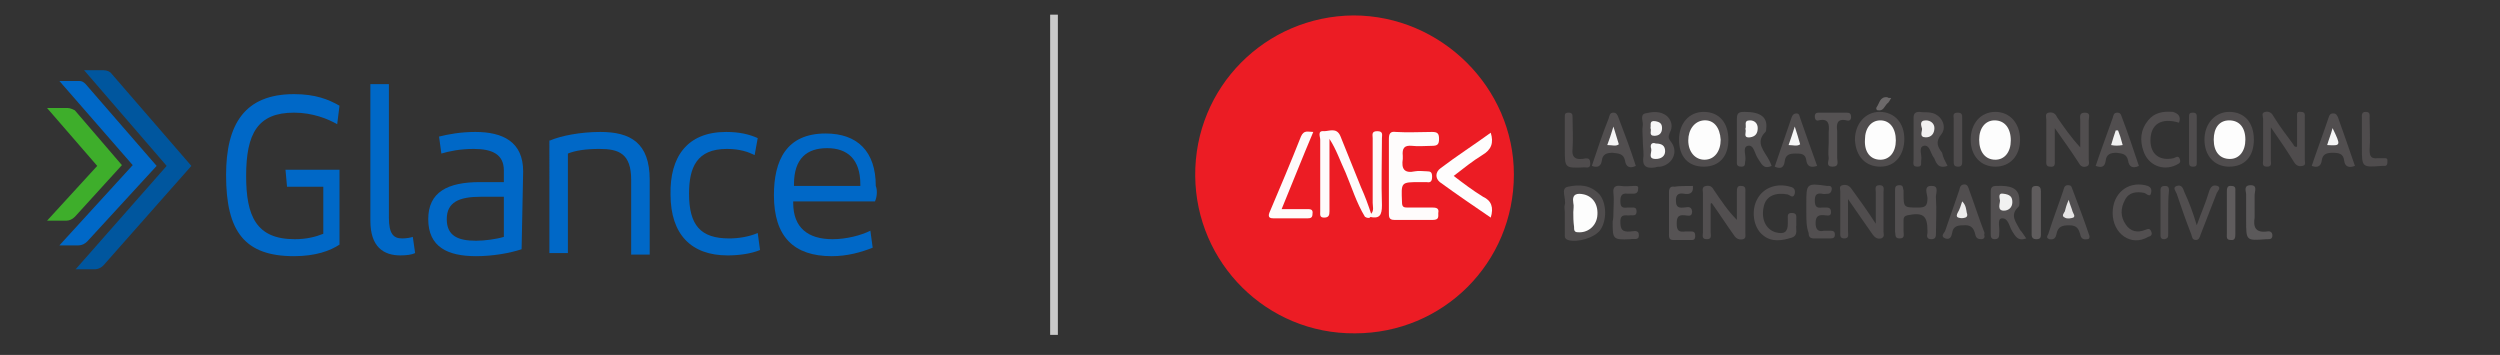 <?xml version="1.0" encoding="utf-8"?>
<!-- Generator: Adobe Illustrator 26.0.2, SVG Export Plug-In . SVG Version: 6.00 Build 0)  -->
<svg version="1.1" id="Layer_1" xmlns="http://www.w3.org/2000/svg" xmlns:xlink="http://www.w3.org/1999/xlink" x="0px" y="0px"
	 viewBox="0 0 324 46" style="enable-background:new 0 0 324 46;" xml:space="preserve">
<rect x="0" y="0" width="324" height="46" fill="#333333" stroke="none"/>
<style type="text/css">
	.st0{fill:none;stroke:#CACACA;}
	.st1{fill:#0068C7;}
	.st2{fill:#00569E;}
	.st3{fill:#3EAE2B;}
	.st4{fill:#EC1C24;}
	.st5{fill:#514E4F;}
	.st6{fill:#524F50;}
	.st7{fill:#504D4E;}
	.st8{fill:#4F4C4D;}
	.st9{fill:#535051;}
	.st10{fill:#525051;}
	.st11{fill:#565354;}
	.st12{fill:#514F50;}
	.st13{fill:#555253;}
	.st14{fill:#5B595A;}
	.st15{fill:#5F5C5D;}
	.st16{fill:#6C696A;}
	.st17{fill:#FEFCFC;}
	.st18{fill:#FEFBFB;}
	.st19{fill:#FEFDFD;}
	.st20{fill:#FEF9F9;}
	.st21{fill:#FDFDFD;}
	.st22{fill:#FAFAFA;}
	.st23{fill:#F7F7F7;}
	.st24{fill:#F1F1F1;}
	.st25{fill:#F2F1F1;}
	.st26{fill:#EDECEC;}
	.st27{fill:#F6F6F6;}
	.st28{fill:#F2F2F2;}
	.st29{fill:#F5F5F5;}
	.st30{fill:#E6E5E5;}
</style>
<line class="st0" x1="136.6" y1="1.9" x2="136.6" y2="43.4"/>
<g>
	<path class="st1" d="M37,22h7v9.7c-1.2,0.8-3.1,1.5-5.9,1.5c-6.4,0-8.8-3.2-8.8-10.5c0-6.6,2.4-10.5,8.8-10.5
		c2.8,0,4.5,0.7,5.9,1.5l-0.3,2.4c-1.2-0.7-3.2-1.5-5.6-1.5c-4.7,0-6.2,2.7-6.2,8.2c0,5.2,1.3,8.2,6.3,8.2c1.5,0,2.7-0.3,3.7-0.7
		v-6.1h-4.7L37,22L37,22z"/>
	<path class="st1" d="M48,10.9h2.4v17.3c0,2.1,0.6,2.7,1.7,2.7c0.6,0,1.1-0.1,1.4-0.2l0.3,2.1c-0.4,0.2-1.1,0.3-1.9,0.3
		c-2.2,0-3.9-1.1-3.9-4.5L48,10.9L48,10.9z"/>
	<path class="st1" d="M67.6,32.3c-1.5,0.5-3.7,0.9-5.9,0.9c-3.7,0-6.2-1.2-6.2-4.8c0-3.5,2.5-4.8,6.7-4.8h3.1v-1.5
		c0-2.1-1.5-2.8-3.9-2.8c-1.8,0-3.2,0.3-4.2,0.6l-0.3-2.2c1.2-0.3,2.8-0.6,4.7-0.6c3.6,0,6.2,1.3,6.2,5.1L67.6,32.3L67.6,32.3z
		 M65.3,25.5h-3c-2.8,0-4.4,0.7-4.4,2.9c0,2.2,1.5,2.8,3.8,2.8c1.1,0,2.6-0.2,3.6-0.5V25.5z"/>
	<path class="st1" d="M71.3,18.2c1.4-0.6,3.9-1.1,6.5-1.1c3.9,0,6.4,1.4,6.4,6.2V33h-2.4v-9.7c0-3.4-1.6-4-4.1-4
		c-1.8,0-3.1,0.2-4.1,0.6v12.9h-2.4V18.2z"/>
	<path class="st1" d="M94.1,17.1c1.7,0,3,0.3,4.1,0.8l-0.4,2.2c-0.8-0.4-1.9-0.8-3.6-0.8c-3.9,0-4.9,2.4-4.9,5.8
		c0,4.1,1.5,5.8,5.2,5.8c1.2,0,2.5-0.2,3.7-0.7l0.3,2.2c-1.2,0.5-2.8,0.7-4.2,0.7c-4.7,0-7.4-2.7-7.4-7.9
		C86.8,20.4,89,17.1,94.1,17.1z"/>
	<path class="st1" d="M113.4,26.1h-10.6v0.2c0,3.2,1.9,4.7,5.1,4.7c1.8,0,3.7-0.5,4.9-1.1l0.3,2.2c-1.5,0.6-3.3,1.1-5.3,1.1
		c-4.9,0-7.5-2.5-7.5-7.9c0-4.5,1.6-8,6.7-8c4.1,0,6.5,2.3,6.5,6.8C113.7,24.6,113.7,25.4,113.4,26.1z M102.9,24.1h8.6v-0.2
		c0-3.3-1.7-4.7-4.3-4.7c-2.6,0-4.3,1.3-4.3,4.7L102.9,24.1L102.9,24.1z"/>
</g>
<g>
	<path class="st2" d="M9.8,34.9h2.5c0.4,0,0.8-0.2,1.1-0.5l11.4-12.9l0,0l0,0L14.5,9.6c-0.2-0.3-0.6-0.5-1.1-0.5h-2.5l10.7,12.4
		L9.8,34.9z"/>
</g>
<g>
	<path class="st3" d="M6.1,14l6.5,7.5l-6.5,7.1h2.5c0.4,0,0.8-0.2,1.1-0.5l6.1-6.7l0,0l-6.1-7.1C9.5,14.2,9.1,14,8.8,14
		C8.8,14,6.1,14,6.1,14z"/>
</g>
<g>
	<path class="st1" d="M10.3,10.5H7.7l9.5,10.9L7.7,31.8h2.5c0.4,0,0.8-0.2,1.1-0.5l9-9.8l0,0l-9.2-10.6
		C10.8,10.6,10.6,10.5,10.3,10.5z"/>
</g>
<g>
	<path class="st4" d="M175.6,43.2c-11.4,0.1-20.6-9.1-20.7-20.4c-0.1-11.5,9.1-20.7,20.5-20.8c11.4,0,20.8,9.4,20.8,20.6
		C196.2,34.1,187,43.2,175.6,43.2z"/>
	<path class="st5" d="M266.3,16.6c0,1.6,0,2.9,0,4.2c0,0.4,0.1,0.9-0.6,0.8c-0.6,0-0.5-0.5-0.5-0.8c0-1.8,0-3.5,0-5.3
		c0-0.3-0.2-0.8,0.3-0.9c0.5-0.1,0.9,0.1,1.1,0.6c0.9,1.3,1.8,2.6,3,3.9c0-1.2,0-2.3,0-3.5c0-0.4-0.2-1,0.6-1c0.8,0,0.5,0.6,0.5,1
		c0,1.7,0,3.4,0,5.1c0,0.3,0.2,0.8-0.4,0.9c-0.4,0.1-0.7-0.1-0.9-0.5C268.5,19.7,267.5,18.3,266.3,16.6z"/>
	<path class="st6" d="M221.7,26.4c0,1.2,0,2.5,0,3.7c0,0.4,0.2,0.9-0.5,0.9c-0.7,0-0.5-0.5-0.5-0.9c0-1.7,0-3.4,0-5.1
		c0-0.3-0.2-0.8,0.4-0.9c0.5-0.1,0.8,0.1,1,0.5c0.9,1.3,1.8,2.7,3,3.9c0-1.2,0-2.4,0-3.6c0-0.4,0-0.9,0.6-0.8c0.6,0,0.5,0.5,0.5,0.8
		c0,1.8,0,3.5,0,5.3c0,0.3,0.1,0.7-0.3,0.8c-0.4,0.1-0.8,0-1.1-0.4c-1-1.4-1.9-2.8-2.9-4.2C221.9,26.3,221.8,26.3,221.7,26.4z"/>
	<path class="st7" d="M243.1,29c0-1.6,0-2.8,0-4.1c0-0.4-0.2-0.9,0.5-0.9c0.7,0,0.5,0.6,0.5,0.9c0,1.7,0,3.4,0,5.1
		c0,0.3,0.2,0.7-0.3,0.9c-0.5,0.1-0.8-0.1-1.1-0.5c-1-1.4-2-2.9-3.2-4.6c0,1.7,0,2.9,0,4.2c0,0.4,0.2,0.9-0.5,0.9
		c-0.6,0-0.5-0.5-0.5-0.8c0-1.8,0-3.5,0-5.3c0-0.3-0.2-0.7,0.3-0.8c0.4-0.1,0.8,0,1.1,0.4C241,25.9,242,27.3,243.1,29z"/>
	<path class="st8" d="M294.3,16.5c0,1.7,0,3,0,4.3c0,0.3,0.2,0.8-0.5,0.8c-0.7,0-0.5-0.5-0.5-0.9c0-1.8,0-3.5,0-5.3
		c0-0.3-0.3-0.8,0.3-0.9c0.4-0.1,0.8,0.1,1,0.5c0.8,1.3,1.7,2.5,2.6,3.7c0.1,0.2,0.2,0.4,0.5,0.3c0-1.3,0-2.5,0-3.8
		c0-0.4-0.1-0.8,0.5-0.7c0.6,0,0.5,0.4,0.5,0.8c0,1.8,0,3.6,0,5.4c0,0.3,0.2,0.7-0.3,0.8c-0.4,0.1-0.8,0-1.1-0.5
		C296.5,19.7,295.5,18.2,294.3,16.5z"/>
	<path class="st7" d="M246.8,18c0,2.1-1.2,3.6-3.1,3.6c-1.9,0-3.2-1.3-3.3-3.5c0-2,1.3-3.6,3.2-3.6C245.5,14.5,246.8,15.9,246.8,18z
		"/>
	<path class="st7" d="M224,18.1c0,2.2-1.2,3.5-3.2,3.5c-2,0-3.2-1.3-3.2-3.5c0-2.1,1.3-3.6,3.2-3.6C222.8,14.5,224,15.9,224,18.1z"
		/>
	<path class="st7" d="M292.1,18.1c0,2.2-1.2,3.5-3.2,3.5c-1.9,0-3.2-1.4-3.2-3.5c0-2.1,1.4-3.6,3.2-3.6
		C290.9,14.5,292.1,15.9,292.1,18.1z"/>
	<path class="st7" d="M261.8,18.1c0,2.1-1.3,3.5-3.2,3.5c-1.9,0-3.2-1.4-3.2-3.5c0-2.1,1.3-3.6,3.2-3.6
		C260.5,14.5,261.8,16,261.8,18.1z"/>
	<path class="st9" d="M245.6,27.5c0-0.9,0-1.8,0-2.8c0-0.4,0-0.7,0.6-0.7c0.5,0,0.4,0.4,0.5,0.7c0,0.1,0,0.2,0,0.3
		c0,1.9,0,1.9,1.9,1.9c0.9,0,1.2-0.2,1.2-1.2c0-0.5-0.6-1.7,0.6-1.6c1,0,0.4,1.1,0.5,1.6c0.1,1.5,0,3,0,4.5c0,0.4,0,0.8-0.6,0.8
		c-0.6,0-0.6-0.4-0.5-0.8c0-0.1,0-0.2,0-0.3c0-2-0.6-2.4-2.6-2c-0.4,0.1-0.5,0.3-0.5,0.6c0,0.5,0,1,0,1.5c0,0.4,0.2,0.9-0.5,0.9
		c-0.7,0-0.5-0.5-0.6-0.9C245.6,29.3,245.6,28.4,245.6,27.5z"/>
	<path class="st10" d="M229.6,21.5c-1.1,0.5-1.3-0.3-1.8-1c-0.4-0.6-0.5-1.8-1.3-1.6c-0.7,0.2-0.2,1.2-0.3,1.9
		c-0.1,0.3,0.1,0.8-0.5,0.8c-0.7,0-0.6-0.4-0.6-0.8c0-1.8,0-3.6,0-5.4c0-0.8,0.3-0.9,1-0.9c2.1,0,3,0.7,2.8,2.2c0,0.1,0,0.3-0.1,0.4
		c-1.4,1.4-0.1,2.5,0.5,3.7C229.4,21,229.5,21.2,229.6,21.5z"/>
	<path class="st8" d="M202.8,27.5c0-0.3-0.1-0.7,0-1c0.2-0.8-0.6-2.1,0.4-2.3c1.4-0.3,2.9-0.3,4.1,1c0.9,1.1,1,3.3,0.1,4.6
		c-0.7,1-3,1.7-4.2,1.3c-0.5-0.2-0.4-0.5-0.4-0.8C202.8,29.3,202.8,28.4,202.8,27.5z"/>
	<path class="st7" d="M212.9,18c0-0.6-0.1-1.2,0-1.7c0.1-0.5-0.4-1.4,0.3-1.6c0.9-0.2,2-0.4,2.9,0.4c0.6,0.6,0.7,1.4,0.3,2.1
		c-0.2,0.5-0.2,0.7,0.1,1.1c1.1,1.3,0.3,3-1.3,3.3c-0.2,0-0.5,0-0.7,0.1c-1.3,0.2-1.7-0.3-1.5-1.5C213,19.4,212.9,18.7,212.9,18z"/>
	<path class="st9" d="M262.6,30.9c-1.1,0.4-1.4-0.3-1.8-0.9c-0.4-0.6-0.5-1.8-1.4-1.7c-0.6,0.1-0.2,1.3-0.3,1.9c0,0.4,0,0.8-0.6,0.8
		c-0.5,0-0.5-0.4-0.5-0.7c0-1.8,0-3.7,0-5.5c0-0.5,0.2-0.7,0.7-0.7c1.9-0.1,2.9,0.3,3,1.6c0,0.4,0.1,0.9-0.1,1.1
		c-1.2,1.1-0.3,2,0.2,3C262.1,30.1,262.3,30.5,262.6,30.9z"/>
	<path class="st6" d="M232.8,29.2c-0.1,0.5,0.3,1.3-0.6,1.6c-1.3,0.4-2.6,0.6-3.7-0.3c-1.3-1-1.6-3.3-0.7-4.8c0.8-1.4,2.5-2,4.2-1.5
		c0.5,0.1,0.7,0.4,0.6,0.9c-0.2,0.7-0.6,0.2-0.9,0.1c-1.6-0.3-2.8,0.2-3.1,1.5c-0.4,1.6,0.2,3,1.5,3.4c1.1,0.3,1.6,0,1.6-1.1
		c0-0.2,0-0.4,0-0.6c0-0.4-0.1-0.8,0.5-0.8c0.7,0,0.6,0.4,0.6,0.9C232.8,28.6,232.8,28.8,232.8,29.2z"/>
	<path class="st7" d="M252.4,21.5c-0.9,0.3-1.3,0-1.6-0.7c-0.1-0.2-0.1-0.3-0.2-0.4c-0.4-0.5-0.5-1.7-1.3-1.5
		c-0.7,0.2-0.2,1.2-0.3,1.8c-0.1,0.4,0.2,0.9-0.5,0.9c-0.7,0-0.5-0.5-0.5-0.9c0-1.8,0-3.6,0-5.4c0-0.6,0.2-0.8,0.8-0.8
		c0.5,0.1,0.9,0,1.4,0.1c1.4,0.2,2.2,1.8,1.4,2.8c-0.8,1-0.5,1.6,0.1,2.4C251.8,20.4,252.1,20.9,252.4,21.5z"/>
	<path class="st5" d="M257.2,30.6c0,0.3-0.2,0.4-0.4,0.4c-0.4,0-0.7-0.1-0.8-0.6c-0.2-0.9-0.6-1.3-1.6-1.2c-0.8,0-1.3,0.2-1.4,1
		c-0.1,0.5-0.3,0.9-0.9,0.7c-0.7-0.3-0.1-0.7,0-1c0.6-1.7,1.2-3.5,1.8-5.2c0.1-0.3,0.1-0.8,0.7-0.8c0.4,0,0.5,0.4,0.6,0.7
		c0.7,1.9,1.3,3.8,2,5.6C257.1,30.4,257.2,30.6,257.2,30.6z"/>
	<path class="st5" d="M235.5,21.5c-0.9,0.3-1.3,0-1.4-0.7c-0.1-0.9-0.7-0.9-1.4-0.9c-0.7,0-1.3,0.1-1.4,1c-0.1,0.7-0.4,1.1-1.3,0.7
		c0.7-2.1,1.5-4.3,2.2-6.4c0.1-0.3,0.3-0.5,0.6-0.5c0.4,0,0.4,0.3,0.5,0.6C234,17.3,234.7,19.3,235.5,21.5z"/>
	<path class="st5" d="M277.2,21.5c-0.8,0.4-1.3,0.1-1.4-0.7c-0.2-0.9-0.8-0.9-1.5-1c-0.8,0-1.3,0.2-1.4,1c-0.1,0.8-0.5,1-1.3,0.7
		c0.7-2.1,1.5-4.2,2.2-6.2c0.1-0.3,0.1-0.7,0.6-0.7c0.5,0,0.5,0.4,0.6,0.6C275.8,17.3,276.5,19.4,277.2,21.5z"/>
	<path class="st5" d="M212,21.5c-0.8,0.4-1.3,0.1-1.4-0.7c-0.2-0.9-0.8-0.9-1.6-1c-0.8,0-1.3,0.2-1.4,1c-0.1,0.7-0.5,1-1.3,0.7
		c0.7-2.1,1.4-4.2,2.2-6.2c0.1-0.3,0.1-0.7,0.6-0.7c0.4,0,0.5,0.3,0.6,0.5C210.5,17.2,211.3,19.3,212,21.5z"/>
	<path class="st11" d="M219.4,24.1c0.1,1.1-0.6,1.1-1.2,1c-0.6-0.1-1,0.1-1,0.8c0,0.7,0.1,1.1,1,1c0.4,0,1-0.3,1.1,0.5
		c0,0.8-0.6,0.5-1,0.5c-0.9-0.1-1,0.4-1,1.1c0,0.9,0.3,1.1,1.1,1c0.2,0,0.5,0,0.8,0c0.4,0,0.5,0.2,0.5,0.6c0,0.3-0.1,0.5-0.4,0.5
		c-0.8,0-1.7,0-2.5,0c-0.5,0-0.5-0.4-0.5-0.7c0-1.8,0-3.7,0-5.5c0-0.5,0.2-0.8,0.7-0.7C217.6,24.1,218.5,24.1,219.4,24.1z"/>
	<path class="st12" d="M270.8,30.6c0,0.2,0,0.4-0.3,0.4c-0.5,0.1-0.8-0.1-0.9-0.6c-0.2-0.7-0.4-1.2-1.4-1.2c-0.9,0-1.5,0.1-1.7,1.2
		c-0.1,0.5-0.4,0.7-0.9,0.6c-0.6-0.2-0.1-0.6-0.1-0.8c0.6-1.9,1.3-3.7,1.9-5.5c0.1-0.3,0.1-0.6,0.5-0.7c0.3,0,0.5,0,0.6,0.3
		C269.3,26.4,270.1,28.5,270.8,30.6z"/>
	<path class="st5" d="M305.2,21.5c-0.8,0.3-1.3,0.1-1.4-0.7c-0.1-0.9-0.7-1-1.5-1c-0.8,0-1.3,0.2-1.4,1c-0.1,0.7-0.5,1-1.3,0.7
		c0.7-2.1,1.5-4.2,2.2-6.3c0.1-0.3,0.2-0.5,0.6-0.5c0.4,0,0.5,0.3,0.6,0.5C303.7,17.2,304.5,19.4,305.2,21.5z"/>
	<path class="st6" d="M209.1,27.5c0-0.8,0.1-1.7,0-2.5c-0.1-0.8,0.3-1,1-0.9c0.5,0.1,1.1,0,1.6,0c0.3,0,0.7-0.1,0.6,0.4
		c0,0.4-0.2,0.6-0.6,0.6c-0.3,0-0.5,0-0.8,0c-0.7-0.1-0.9,0.3-0.9,0.9c0,0.7,0.1,1,0.9,0.9c0.1,0,0.3,0,0.4,0c0.4,0,0.8-0.1,0.8,0.5
		c0,0.6-0.4,0.5-0.8,0.5c-0.5,0.1-1.3-0.3-1.3,0.8c0,1,0.2,1.4,1.3,1.3c0.4,0,1.1-0.3,1.1,0.5c0,0.7-0.7,0.4-1.1,0.5
		c-2.3,0.1-2.3,0-2.3-2.3C209.1,28.3,209.1,27.9,209.1,27.5z"/>
	<path class="st6" d="M234.1,27.5c0-0.4,0-0.8,0-1.1c0-2.6,0-2.7,2.7-2.3c0.2,0,0.5-0.1,0.6,0.3c0,0.3-0.1,0.6-0.4,0.7
		c-0.3,0-0.6,0.1-0.9,0c-0.7-0.1-0.9,0.2-0.9,0.9c0,0.7,0.2,1,0.9,0.9c0.1,0,0.2,0,0.3,0c0.4,0,0.9-0.1,0.9,0.6
		c0,0.6-0.5,0.4-0.8,0.4c-0.8-0.1-1.2,0.1-1.2,1c0,0.8,0.3,1.2,1.1,1c0.2,0,0.5,0,0.8,0c0.4,0,0.6,0.1,0.6,0.5
		c0,0.4-0.2,0.5-0.6,0.5c-0.7,0-1.4,0-2.1,0c-0.5,0-0.7-0.2-0.7-0.7C234.1,29.4,234.1,28.5,234.1,27.5z"/>
	<path class="st6" d="M273.8,27.6c0-2.5,1.9-4.1,4.2-3.6c0.5,0.1,0.9,0.3,0.8,0.9c-0.1,0.8-0.6,0.2-0.9,0.1c-1-0.2-2-0.1-2.5,0.9
		c-0.6,1.1-0.6,2.2,0.1,3.2c0.6,0.9,1.5,1.1,2.5,0.7c0.3-0.1,0.6-0.3,0.8,0.2c0.2,0.5-0.1,0.6-0.4,0.7
		C276.2,32,273.8,30.3,273.8,27.6z"/>
	<path class="st5" d="M284.7,29.2c0.6-1.7,1.2-3,1.6-4.4c0.2-0.6,0.5-0.9,1.1-0.7c0.5,0.2,0,0.7-0.1,0.9c-0.7,1.8-1.4,3.6-2.1,5.4
		c-0.1,0.3-0.2,0.7-0.6,0.7c-0.5,0-0.5-0.4-0.6-0.7c-0.7-1.8-1.3-3.5-1.9-5.3c-0.1-0.3-0.6-0.8,0-1c0.6-0.2,0.8,0.2,1,0.8
		C283.7,26.2,284.2,27.5,284.7,29.2z"/>
	<path class="st5" d="M282.4,15.9c-2.3-0.7-3.7,0.2-3.7,2.3c0,1.8,1.2,2.7,3,2.3c0.3-0.1,0.6-0.4,0.8,0.1c0.2,0.6-0.2,0.6-0.5,0.8
		c-1.7,0.8-3.6,0-4.2-1.8c-0.5-1.4-0.4-2.8,0.6-4c0.8-1,1.9-1.2,3.2-1.1C282.3,14.7,282.7,15.1,282.4,15.9z"/>
	<path class="st13" d="M237,18.5c0-0.5,0-0.9,0-1.4c0.1-1,0-1.8-1.3-1.5c-0.3,0.1-0.5-0.1-0.5-0.5c0-0.4,0.2-0.5,0.5-0.5
		c1.2,0,2.4,0,3.6,0c0.4,0,0.6,0.1,0.6,0.6c0,0.4-0.3,0.5-0.6,0.4c-1.3-0.3-1.3,0.6-1.2,1.4c0,1.2,0,2.3,0,3.5
		c0,0.4,0.3,1.1-0.6,1.1c-0.9,0-0.5-0.7-0.5-1.1C236.9,19.8,237,19.1,237,18.5z"/>
	<path class="st14" d="M292.2,27.1c0,0.4,0,0.8,0,1.1c-0.2,1.2,0.1,2,1.6,1.8c0.4-0.1,0.7,0.1,0.7,0.5c0,0.5-0.3,0.5-0.7,0.5
		c0,0-0.1,0-0.1,0c-2.6,0.2-2.6,0.2-2.6-2.4c0-1.1,0-2.3,0-3.4c0-0.4-0.4-1.2,0.6-1.2c0.9,0,0.5,0.8,0.5,1.3
		C292.2,25.9,292.2,26.5,292.2,27.1z"/>
	<path class="st8" d="M306.1,18.1c0-0.9,0-1.8,0-2.8c0-0.3-0.1-0.8,0.5-0.8c0.6,0,0.5,0.4,0.5,0.8c0,1.4,0.1,2.8,0,4.1
		c0,0.9,0.2,1.2,1.1,1.1c0.3,0,0.6,0,0.9,0c0.4,0,0.3,0.3,0.3,0.6c0,0.2-0.1,0.4-0.3,0.4c-0.1,0-0.3,0-0.4,0
		c-2.6,0.2-2.6,0.2-2.6-2.4C306.1,18.9,306.1,18.5,306.1,18.1z"/>
	<path class="st8" d="M202.8,18.1c0-1,0-1.9,0-2.9c0-0.4,0-0.6,0.5-0.6c0.5,0,0.5,0.3,0.5,0.6c0,1.4,0.1,2.7,0,4.1
		c-0.1,0.9,0.2,1.4,1.2,1.3c0.4,0,1.1-0.4,1.1,0.6c0,0.8-0.7,0.4-1,0.5c-2.3,0.1-2.3,0-2.3-2.3C202.8,18.9,202.8,18.5,202.8,18.1z"
		/>
	<path class="st15" d="M264.5,27.5c0,1,0,1.9,0,2.9c0,0.4-0.1,0.6-0.6,0.6c-0.4,0-0.6-0.2-0.6-0.6c0-1.9,0-3.8,0-5.7
		c0-0.4,0.1-0.6,0.6-0.6c0.5,0,0.6,0.3,0.6,0.7C264.5,25.7,264.5,26.6,264.5,27.5z"/>
	<path class="st15" d="M288.6,27.5c0-0.9,0-1.7,0-2.6c0-0.4,0-0.9,0.6-0.8c0.6,0,0.5,0.4,0.5,0.8c0,1.8,0,3.6,0,5.4
		c0,0.4,0,0.9-0.6,0.8c-0.6,0-0.5-0.4-0.5-0.8C288.6,29.3,288.6,28.4,288.6,27.5z"/>
	<path class="st8" d="M283.7,18c0-0.9,0-1.8,0-2.8c0-0.4,0-0.6,0.5-0.6c0.5,0,0.5,0.3,0.5,0.6c0,1.9,0,3.8,0,5.8
		c0,0.4,0,0.6-0.5,0.6c-0.5,0-0.5-0.3-0.5-0.6C283.7,20,283.7,19,283.7,18z"/>
	<path class="st8" d="M253.2,18c0-0.9,0-1.8,0-2.6c0-0.3-0.2-0.8,0.5-0.8c0.6,0,0.6,0.3,0.6,0.7c0,1.9,0,3.8,0,5.6
		c0,0.3,0,0.7-0.5,0.7c-0.6,0-0.6-0.3-0.6-0.7C253.2,19.9,253.2,19,253.2,18z"/>
	<path class="st7" d="M281,27.6c0,0.9,0,1.8,0,2.7c0,0.4,0,0.6-0.5,0.7c-0.5,0-0.5-0.3-0.5-0.6c0-1.9,0-3.8,0-5.7
		c0-0.4,0.1-0.6,0.6-0.6c0.4,0,0.5,0.2,0.5,0.6C281,25.6,281,26.6,281,27.6z"/>
	<path class="st16" d="M245.1,12.7c-0.2,0.3-0.3,0.6-0.5,0.7c-0.4,0.4-0.5,1-1.2,0.9c-0.2,0-0.3-0.2-0.2-0.4
		c0.4-0.5,0.4-1.4,1.4-1.3C244.7,12.7,244.8,12.7,245.1,12.7z"/>
	<path class="st17" d="M180,22.6c0-1.5,0-3.1,0-4.6c0-0.7,0.2-1,0.9-0.9c1.6,0.1,3.1,0,4.7,0c0.7,0,0.9,0.2,0.9,0.9
		c0,0.7-0.2,0.9-0.9,0.9c-0.9,0-1.8,0.1-2.6,0c-1-0.1-1.3,0.3-1.2,1.3c0,0.1,0,0.3,0,0.4c-0.2,1.3,0.2,1.9,1.6,1.6
		c0.5-0.1,1,0,1.5,0c0.5,0,0.7,0.1,0.7,0.7c0,0.6-0.2,0.8-0.7,0.7c-0.2,0-0.5,0-0.8,0c-2.6,0-2.5,0-2.4,2.6c0,0.6,0.2,0.7,0.7,0.7
		c1.1,0,2.2,0,3.3,0c0.6,0,0.8,0.2,0.7,0.7c0,0.5,0.1,0.9-0.7,0.9c-1.7,0-3.4,0-5,0c-0.7,0-0.7-0.4-0.7-0.9
		C180,25.8,180,24.2,180,22.6z"/>
	<path class="st18" d="M176.9,28.1c-1.1-1.8-1.7-3.8-2.5-5.7c-0.7-1.5-1.2-3-2.1-4.4c0,1.7,0,3.4,0,5c0,1.5,0,2.9,0,4.4
		c0,0.5-0.1,0.8-0.7,0.8c-0.6,0-0.5-0.4-0.5-0.8c0-3.1,0-6.2,0-9.3c0-0.4-0.4-1.2,0.5-1.1c0.7,0,1.6-0.5,2.1,0.6
		c0.9,2.2,1.8,4.5,2.7,6.7c0.5,1.1,0.9,2.2,1.3,3.4C177.7,28.5,177.2,28.2,176.9,28.1z"/>
	<path class="st19" d="M193.2,28.2c-2.2-1.5-4.4-3-6.6-4.6c-0.6-0.5-0.6-1.3,0.1-1.8c2.1-1.6,4.3-3,6.5-4.6c0.4,1.3,0.1,2.2-1.1,2.9
		c-1.3,0.8-2.4,1.7-3.7,2.7c1.3,1,2.5,1.9,3.8,2.7C193.3,26,193.6,26.9,193.2,28.2z"/>
	<path class="st18" d="M170.2,17.1c-1.4,3.3-2.7,6.6-4.1,10c1.2,0,2.3,0,3.3,0c0.4,0,0.8,0,0.7,0.6c0,0.5-0.2,0.6-0.7,0.6
		c-1.4,0-2.9,0-4.3,0c-0.5,0-0.8-0.1-0.6-0.7c1.4-3.3,2.8-6.6,4.1-9.9C169,16.8,169.5,17.1,170.2,17.1z"/>
	<path class="st20" d="M176.9,28.1c0.3,0,0.7,0,0.8-0.4c0.4-0.4,0.2-1,0.2-1.4c0-2.8,0-5.6,0-8.4c0-0.4-0.2-0.9,0.6-0.9
		c0.8,0,0.6,0.5,0.6,0.9c0,2.9-0.1,5.8,0,8.7c0,1.3-0.3,1.8-1.6,1.5C177.4,28.2,177.1,28.2,176.9,28.1z"/>
	<path class="st21" d="M245.7,18.2c0,1.5-0.8,2.5-2,2.5c-1.3,0-2.1-1-2-2.6c0-1.5,0.8-2.5,2-2.5C244.9,15.6,245.7,16.6,245.7,18.2z"
		/>
	<path class="st21" d="M223,18.1c0,1.5-0.8,2.6-2.1,2.6c-1.2,0-2.1-1-2.1-2.5c0-1.4,0.8-2.5,2-2.6C222.1,15.5,222.9,16.5,223,18.1z"
		/>
	<path class="st21" d="M291,18.1c0,1.5-0.8,2.5-2,2.5c-1.3,0-2.1-0.9-2.1-2.5c0-1.5,0.7-2.5,2-2.5C290.2,15.6,291,16.5,291,18.1z"/>
	<path class="st21" d="M260.6,18.2c0,1.5-0.8,2.5-2,2.5c-1.3,0-2.1-1-2.1-2.6c0-1.5,0.8-2.5,2-2.5C259.8,15.6,260.6,16.6,260.6,18.2
		z"/>
	<path class="st22" d="M226.2,16.7c0.2-0.4-0.3-1.1,0.6-1.1c0.6,0,1,0.4,1,1c0,0.7-0.3,1.1-1,1.2C225.8,17.9,226.4,17.1,226.2,16.7z
		"/>
	<path class="st21" d="M203.9,27.5c0-0.4,0.1-0.8,0-1.2c-0.2-1.2,0.5-1.3,1.4-1.1c1.2,0.3,1.9,1.4,1.7,2.9c-0.2,1.3-1.3,2.1-2.5,2
		c-0.5,0-0.5-0.3-0.5-0.7C203.9,28.7,203.9,28.1,203.9,27.5z"/>
	<path class="st22" d="M214.6,18.6c0.8,0,1.2,0.3,1.2,1c0,0.7-0.6,1-1.2,1c-1.1,0-0.5-0.8-0.6-1.3C213.8,18.7,214.1,18.4,214.6,18.6
		z"/>
	<path class="st23" d="M213.9,16.6c0.1-0.4-0.2-1,0.6-0.9c0.6,0.1,0.9,0.3,0.9,0.9c0,0.7-0.4,1-1,1
		C213.6,17.6,214.1,16.9,213.9,16.6z"/>
	<path class="st24" d="M259.6,25.1c0.9,0.1,1.2,0.4,1.2,1.1c0,0.7-0.5,1.1-1.1,1.1c-0.9,0-0.5-0.9-0.5-1.3
		C259.1,25.5,259,25,259.6,25.1z"/>
	<path class="st25" d="M249.6,15.6c0.6,0,1.1,0.4,1.1,1c0,0.7-0.4,1.2-1.1,1.2c-0.9,0-0.5-0.7-0.5-1.1
		C249,16.3,248.7,15.6,249.6,15.6z"/>
	<path class="st26" d="M254.3,26.1c0.5,0.5,0.5,1,0.6,1.5c0.1,0.2,0.1,0.5-0.2,0.6c-0.3,0.1-0.6,0.1-0.9,0c-0.3-0.1-0.2-0.4-0.1-0.6
		C254,27.1,254.1,26.7,254.3,26.1z"/>
	<path class="st27" d="M231.8,18.8c0.3-0.8,0.5-1.5,0.8-2.4c0.3,0.9,0.5,1.6,0.7,2.3C232.9,19,232.4,18.8,231.8,18.8z"/>
	<path class="st28" d="M275.1,18.8c-0.6,0.1-1,0.1-1.5,0c0.2-0.7,0.4-1.3,0.6-1.9c0.1,0,0.2,0,0.3,0C274.7,17.4,274.9,18,275.1,18.8
		z"/>
	<path class="st29" d="M208.3,18.8c0.3-0.8,0.5-1.4,0.8-2.4c0.3,1,0.5,1.6,0.7,2.3C209.4,19,209,18.8,208.3,18.8z"/>
	<path class="st30" d="M268.1,25.9c0.2,0.7,0.4,1.1,0.5,1.5c0.1,0.3,0.4,0.6,0.1,0.8c-0.3,0.1-0.8,0.2-1.1,0c-0.5-0.2-0.1-0.6,0-0.8
		C267.7,27,267.8,26.6,268.1,25.9z"/>
	<path class="st29" d="M301.6,18.8c0.2-0.7,0.5-1.4,0.7-2.2C303.4,18.9,303.4,18.9,301.6,18.8z"/>
</g>
</svg>
